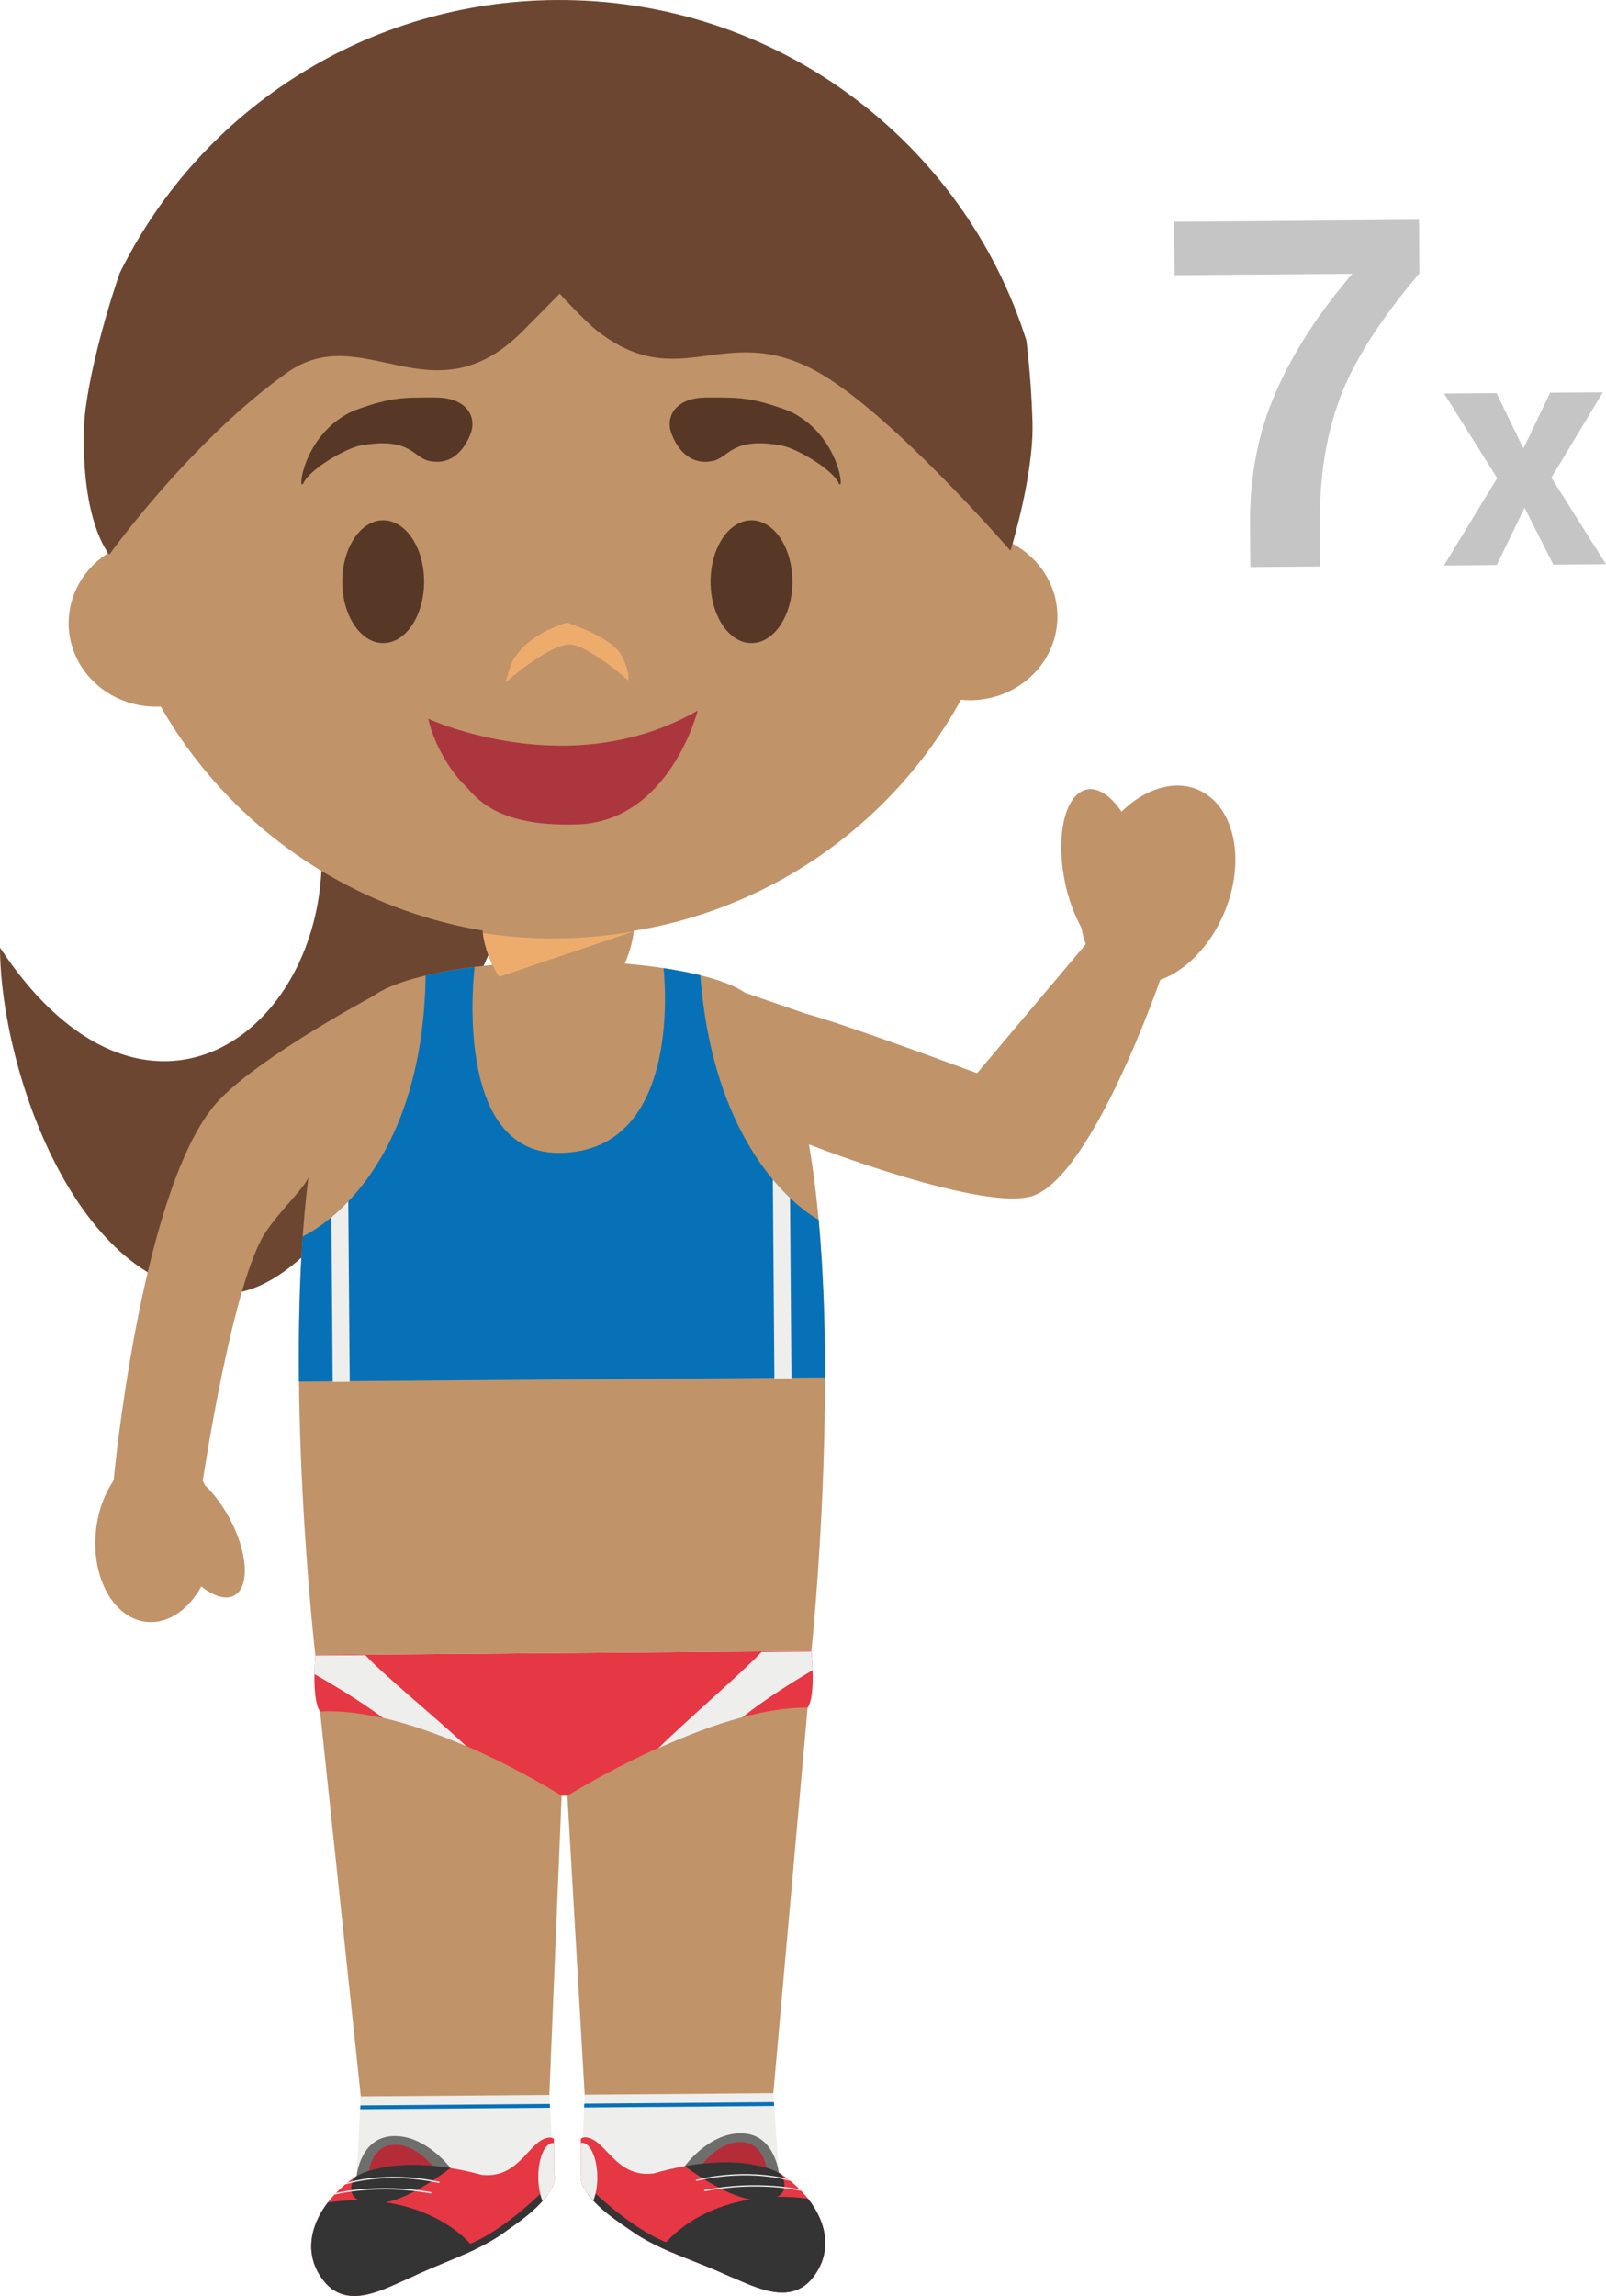 <svg version="1.1" xmlns="http://www.w3.org/2000/svg" xmlns:xlink="http://www.w3.org/1999/xlink" width="78.492" height="112.18" viewBox="0,0,78.492,112.18"><g transform="translate(-201.272,-124.579)"><g data-paper-data="{&quot;isPaintingLayer&quot;:true}" fill-rule="evenodd" stroke="none" stroke-width="1" stroke-linecap="butt" stroke-linejoin="miter" stroke-miterlimit="10" stroke-dasharray="" stroke-dashoffset="0" style="mix-blend-mode: normal"><path d="M201.273,170.883c8.095,12.263 18.677,1.893 14.96,-8.97c-2.698,-7.886 11.682,2.48 11.682,2.48c0,0 -8.183,22.99 -15.445,23.387c-7.26,0.398 -11.174,-10.79 -11.198,-16.896" data-paper-data="{&quot;origPos&quot;:null}" fill="#6d4631"/><path d="M229.778,230.78l0.07,-3.86l-0.846,-14.602c0,0 4.15,-4.593 6.068,-5.139c1.381,-0.395 5.674,0.832 5.674,0.832l-1.676,18.835l-0.04,3.862h-0.01c1.767,1.066 3.063,3.26 1.571,5.065c-1.127,1.279 -2.81,0.29 -4.086,-0.234c-1.408,-0.65 -3.022,-1.102 -4.302,-1.959c-0.821,-0.565 -1.728,-1.242 -2.29,-2.083c-0.178,-0.266 -0.194,-0.471 -0.133,-0.717M218.996,230.865l-0.09,-3.86l-1.99,-18.806c0,0 4.21,-1.314 5.583,-0.952c1.942,0.51 6.221,5.074 6.221,5.074l-0.6,14.612l-0.068,3.86h-0.007c0.07,0.255 0.306,0.51 0.138,0.776c-0.547,0.856 -1.51,1.484 -2.322,2.06c-1.27,0.877 -2.871,1.355 -4.269,2.028c-1.269,0.546 -2.931,1.558 -4.081,0.3c-1.521,-1.786 -0.261,-3.995 1.485,-5.092" data-paper-data="{&quot;origPos&quot;:null}" fill="#c09369"/><path d="M240.929,205.248c0,0 0.23,2.207 -0.185,2.763c-4.82,-0.031 -11.742,4.308 -11.742,4.308l-0.282,0.002c0,0 -6.792,-4.357 -11.803,-4.122c-0.428,-0.55 -0.234,-2.758 -0.234,-2.758z" fill="#e63744"/><path d="M219.991,208.516c1.399,0.322 2.815,0.845 4.079,1.386c-1.534,-1.435 -4.07,-3.505 -4.94,-4.453l-2.449,0.02c0,0 -0.036,0.394 -0.042,0.906c0.832,0.474 2.171,1.256 3.352,2.141M240.989,206.183c-0.019,-0.512 -0.06,-0.906 -0.06,-0.906l-2.44,0.02c-0.894,0.959 -3.551,3.235 -5.04,4.697c1.273,-0.57 2.691,-1.136 4.101,-1.509c1.193,-0.946 2.583,-1.797 3.438,-2.302M228.34,230.809h0.02c0.067,0.26 -0.016,0.537 -0.194,0.812c-0.562,0.88 -1.546,1.54 -2.387,2.13c-0.139,0.094 -0.277,0.186 -0.419,0.266l-7.501,0.058l-0.018,-2.483c0.266,-0.264 0.559,-0.5 0.873,-0.704h-0.009l0.2,-3.883l9.214,-0.072z" fill="#eeeeed"/><path d="M228.155,227.56l-9.28,0.074l0.012,-0.188l9.258,-0.074z" fill="#0771b7"/><path d="M240.927,233.895l-8.197,0.063c-0.14,-0.079 -0.285,-0.17 -0.42,-0.262c-0.851,-0.586 -1.852,-1.216 -2.428,-2.09c-0.18,-0.273 -0.266,-0.548 -0.203,-0.805l0.007,-0.002l0.162,-3.878l9.221,-0.074l0.261,3.878h-0.009c0.622,0.385 1.163,0.887 1.593,1.478z" fill="#eeeeed"/><path d="M229.831,227.359l9.266,-0.074l0.01,0.188l-9.287,0.074z" fill="#0771b7"/><path d="M218.732,230.886l-0.027,-0.01c0,0 0.176,-1.845 1.737,-1.927c1.613,-0.096 2.849,1.558 2.849,1.558l-4.559,0.38z" fill="#6e6e6d"/><path d="M219.296,230.701c0,0 0.12,-1.263 1.193,-1.328c1.109,-0.065 1.957,1.073 1.957,1.073l-3.132,0.264z" fill="#b52c39"/><path d="M218.732,230.887c0,0 1.868,-1.178 6.086,-0.047c1.701,0.185 2.218,-1.388 3.008,-1.742c0.403,-0.176 0.52,-0.004 0.52,-0.004l0.014,1.716c0.067,0.258 -0.018,0.535 -0.194,0.81c-0.562,0.881 -1.545,1.531 -2.387,2.128c-1.305,0.903 -2.954,1.39 -4.396,2.09c-1.301,0.554 -3.02,1.594 -4.197,0.297c-1.566,-1.833 -0.267,-4.084 1.529,-5.248h-0.01v-0.007l0.027,0.007" fill="#e63744"/><path d="M228.046,231.799c-0.576,0.791 -1.485,1.397 -2.268,1.949c-0.546,0.379 -1.154,0.682 -1.782,0.959l-0.175,-0.34c1.867,-0.561 4.014,-2.753 4.014,-2.753l0.211,0.186M218.732,230.886c0,0 1.415,-0.891 4.559,-0.38c-0.918,0.691 -2.453,1.704 -3.553,1.72c-1.406,0.02 -1.445,-0.631 -1.166,-1.236c0.045,-0.036 0.097,-0.047 0.143,-0.106h-0.01v-0.008l0.027,0.011" fill="#343434"/><path d="M218.675,232.079c2.477,-0.02 4.644,0.945 5.823,2.4c-1.015,0.488 -2.115,0.872 -3.116,1.359c-1.301,0.555 -3.02,1.595 -4.197,0.295c-1.089,-1.269 -0.794,-2.749 0.093,-3.925c0.004,-0.002 0.009,-0.007 0.013,-0.018c0.458,-0.069 0.921,-0.106 1.384,-0.111" fill="#343434"/><path d="M228.297,229.284c0.018,0 0.036,0.005 0.052,0.005l0.011,1.522c0.067,0.257 -0.016,0.534 -0.194,0.809c-0.103,0.172 -0.231,0.338 -0.38,0.499c-0.126,-0.298 -0.202,-0.709 -0.207,-1.155c-0.007,-0.926 0.311,-1.675 0.718,-1.68M217.657,231.796h0.01c0.022,-0.008 2.043,-0.511 4.657,-0.05c0.018,0.004 0.036,-0.007 0.036,-0.03c0.003,-0.017 -0.006,-0.031 -0.024,-0.033c-2.626,-0.465 -4.665,0.047 -4.683,0.051c-0.02,0.003 -0.031,0.018 -0.027,0.036c0.007,0.018 0.018,0.027 0.032,0.027zM218.196,231.301c0.004,0 0.004,0 0.007,-0.004c0.018,-0.002 1.899,-0.628 4.515,-0.058c0.019,0.004 0.034,-0.009 0.039,-0.027c0.007,-0.018 -0.007,-0.036 -0.023,-0.036c-2.644,-0.574 -4.531,0.058 -4.55,0.063c-0.017,0.009 -0.03,0.024 -0.02,0.04c0.002,0.016 0.016,0.022 0.032,0.022" fill="#eeeeed"/><path d="M239.305,230.725l-4.567,-0.31c0,0 1.208,-1.673 2.824,-1.601c1.566,0.056 1.768,1.9 1.768,1.9z" fill="#6e6e6d"/><path d="M238.725,230.557l-3.143,-0.217c0,0 0.835,-1.149 1.946,-1.102c1.069,0.047 1.21,1.31 1.21,1.31z" fill="#b52c39"/><path d="M239.305,230.725l0.025,-0.007v0.007h-0.009c1.814,1.136 3.15,3.366 1.611,5.222c-1.154,1.314 -2.885,0.304 -4.2,-0.233c-1.45,-0.673 -3.108,-1.135 -4.429,-2.018c-0.843,-0.586 -1.847,-1.218 -2.423,-2.088c-0.18,-0.275 -0.266,-0.55 -0.207,-0.807l-0.014,-1.714c0,0 0.117,-0.177 0.52,-0.005c0.801,0.34 1.339,1.902 3.035,1.69c4.208,-1.198 6.091,-0.047 6.091,-0.047" fill="#e63744"/><path d="M230.008,231.784l0.205,-0.188c0,0 2.185,2.16 4.057,2.689l-0.171,0.342c-0.628,-0.268 -1.238,-0.561 -1.796,-0.932c-0.785,-0.539 -1.71,-1.129 -2.295,-1.911M239.305,230.725l0.025,-0.011v0.009h-0.009c0.052,0.056 0.106,0.065 0.15,0.1c0.284,0.602 0.255,1.252 -1.151,1.252c-1.096,0.002 -2.65,-0.983 -3.582,-1.66c3.136,-0.562 4.567,0.31 4.567,0.31" fill="#343434"/><path d="M239.382,231.915c0.462,-0.003 0.923,0.027 1.381,0.09c0.004,0.006 0.009,0.012 0.014,0.017c0.904,1.16 1.228,2.638 0.153,3.925c-1.152,1.315 -2.882,0.302 -4.199,-0.232c-1.005,-0.47 -2.108,-0.836 -3.127,-1.308c1.143,-1.475 3.3,-2.472 5.778,-2.492" fill="#343434"/><path d="M229.714,229.273c0.41,-0.002 0.743,0.743 0.752,1.668c0.004,0.447 -0.07,0.858 -0.198,1.158c-0.14,-0.156 -0.27,-0.32 -0.39,-0.492c-0.177,-0.273 -0.263,-0.548 -0.207,-0.805l-0.009,-1.522c0.016,-0.002 0.034,-0.007 0.052,-0.007M240.393,231.618c0.015,0 0.028,-0.012 0.03,-0.027c0.006,-0.018 -0.005,-0.033 -0.023,-0.036c-0.023,-0.004 -2.068,-0.485 -4.683,0.023c-0.018,0.002 -0.031,0.015 -0.027,0.033c0.005,0.023 0.023,0.036 0.04,0.03c2.604,-0.506 4.636,-0.032 4.654,-0.023zM239.852,231.131c0.014,0 0.027,-0.007 0.032,-0.022c0.004,-0.016 -0.005,-0.032 -0.023,-0.04c-0.018,-0.005 -1.924,-0.609 -4.554,0.008c-0.008,-0 -0.016,0.004 -0.02,0.011c-0.004,0.007 -0.005,0.016 -0.002,0.023c0.006,0.018 0.022,0.031 0.036,0.027c2.614,-0.61 4.502,-0.014 4.52,-0.011c0.002,0.004 0.007,0.004 0.011,0.004" fill="#eeeeed"/><path d="M205.957,199.407c0.095,-0.963 0.412,-1.826 0.867,-2.488c-0.005,0.04 -0.005,0.058 -0.005,0.058c0,0 1.258,-13.666 4.8,-18.23c1.624,-2.097 7.256,-5.16 7.913,-5.513c1.242,-0.908 4.056,-1.334 5.805,-1.513c-0.295,-0.637 -0.48,-1.333 -0.484,-1.84l7.402,-0.058c0.003,0.505 -0.164,1.194 -0.45,1.835c1.72,0.15 4.575,0.534 5.875,1.424c0,0 2.252,0.773 3,1.033c1.919,0.505 8.345,2.901 8.345,2.901l5.314,-6.303c-0.096,-0.258 -0.167,-0.526 -0.21,-0.798c-0.384,-0.71 -0.658,-1.473 -0.814,-2.265c-0.46,-2.269 0.016,-4.28 1.074,-4.495c0.56,-0.116 1.179,0.315 1.696,1.08c1.127,-1.098 2.531,-1.565 3.71,-1.082c1.8,0.749 2.392,3.429 1.319,6.002c-0.689,1.647 -1.89,2.852 -3.141,3.303c0,0 -3.27,9.46 -6.176,10.533c-2.352,0.872 -10.992,-2.497 -10.992,-2.497v-0.013c1.7,9.79 0.124,24.767 0.124,24.767l-24.246,0.192c0,0 -1.561,-13.573 -0.337,-23.354v0.009c-0.19,0.52 -1.229,1.45 -2.05,2.626c-1.64,2.34 -3.116,12.218 -3.116,12.218c0.04,0.07 0.074,0.132 0.108,0.208c0.427,0.403 0.839,0.95 1.188,1.585c0.91,1.68 1.021,3.389 0.238,3.804c-0.414,0.224 -1.006,0.032 -1.602,-0.444c-0.625,1.135 -1.622,1.833 -2.664,1.732c-1.602,-0.154 -2.718,-2.135 -2.49,-4.417" data-paper-data="{&quot;origPos&quot;:null}" fill="#c09369"/><path d="M225.665,172.304c-0.421,-0.625 -0.718,-1.502 -0.796,-2.135c1.195,0.182 2.402,0.27 3.61,0.262c1.261,-0.011 2.52,-0.126 3.762,-0.344l-0.016,0.007l-6.56,2.21" fill="#eeac6c"/><path d="M235.5,172.228c0.713,9.383 5.784,11.95 5.784,11.95v0.002c0.228,2.501 0.313,5.154 0.31,7.698l-25.71,0.204v-0.003c-0.022,-2.325 0.018,-4.739 0.178,-7.045l0.018,-0.054c0,0 5.832,-2.534 5.994,-12.724v-0.01c0.764,-0.184 1.564,-0.311 2.284,-0.41h0.11c0,0 -1.136,9.113 4.14,9.073c6.174,-0.05 5.092,-9.026 5.092,-9.03c0.604,0.094 1.205,0.21 1.8,0.349" data-paper-data="{&quot;origPos&quot;:null}" fill="#0771b7"/><path d="M217.469,184.055c0.256,-0.215 0.535,-0.474 0.825,-0.778l0.07,8.816l-0.832,0.006l-0.063,-8.044M239.043,182.21c0.298,0.351 0.584,0.653 0.84,0.901l0.07,8.811l-0.833,0.008l-0.076,-9.72" fill="#eeeeed"/><path d="M206.498,151.643c-0.173,-1.104 -0.265,-2.219 -0.277,-3.337c-0.097,-12.274 9.837,-22.304 22.192,-22.4c12.355,-0.099 22.453,9.77 22.552,22.046c0.007,1.067 -0.061,2.133 -0.205,3.19c1.298,0.695 2.18,2.01 2.191,3.532c0.018,2.258 -1.88,4.097 -4.239,4.117c-0.158,-0 -0.315,-0.008 -0.472,-0.024c-3.912,7.105 -11.362,11.537 -19.472,11.585c-8.099,0.075 -15.608,-4.227 -19.64,-11.252c-0.063,0.004 -0.133,0.004 -0.196,0.006c-2.36,0.018 -4.286,-1.792 -4.304,-4.05c-0.011,-1.415 0.734,-2.673 1.87,-3.413" data-paper-data="{&quot;origPos&quot;:null}" fill="#c09369"/><path d="M224.311,145.65c0,0 -0.503,1.803 -2.082,1.446c-0.772,-0.174 -0.908,-1.201 -3.386,-0.74c-0.779,0.18 -2.417,1.156 -2.732,1.808c-0.316,0.652 -0.088,-2.392 2.457,-3.522c1.835,-0.675 2.457,-0.642 3.977,-0.642c1.52,0 1.987,0.907 1.766,1.65M234.052,145.65c0,0 0.503,1.803 2.082,1.446c0.772,-0.174 0.908,-1.201 3.386,-0.74c0.779,0.18 2.417,1.156 2.732,1.808c0.316,0.652 0.087,-2.392 -2.457,-3.522c-1.835,-0.675 -2.457,-0.642 -3.977,-0.642c-1.52,0 -1.987,0.907 -1.766,1.65M222,153c0,1.657 -0.895,3 -2,3c-1.105,0 -2,-1.343 -2,-3c0,-1.657 0.895,-3 2,-3c1.105,0 2,1.343 2,3M240,153c0,1.657 -0.895,3 -2,3c-1.105,0 -2,-1.343 -2,-3c0,-1.657 0.895,-3 2,-3c1.105,0 2,1.343 2,3" data-paper-data="{&quot;origPos&quot;:null}" fill="#573827"/><path d="M229.02,156.069c-1.125,0.153 -3.02,1.834 -3.02,1.834c0,0 0.207,-1.009 0.503,-1.299c0.8,-1.156 2.487,-1.604 2.487,-1.604c0,0 2.173,0.703 2.65,1.588c0.443,0.824 0.34,1.238 0.34,1.238c0,0 -2.121,-1.871 -2.96,-1.756z" fill="#eeac6c"/><path d="M222.2,159.696c0,0 6.897,3.208 13.172,-0.397c0,0 -1.39,5.47 -5.95,5.561c-4.115,0.122 -4.984,-1.492 -5.477,-1.956c-0.492,-0.463 -1.42,-1.772 -1.745,-3.208" data-paper-data="{&quot;origPos&quot;:null}" fill="#ac363e"/><path d="M251.735,145.269c0.056,2.594 -1.078,6.22 -1.078,6.22c0,0 -5.967,-6.905 -9.591,-8.83c-4.422,-2.345 -6.59,1.178 -10.56,-1.88c-0.657,-0.503 -1.881,-1.851 -1.881,-1.851c0,0 -1.469,1.494 -1.86,1.882c-4.392,4.344 -7.756,-0.654 -11.46,1.976c-4.72,3.347 -8.687,8.888 -8.687,8.888c0,0 -1.393,-1.551 -1.235,-6.286c0.041,-1.361 0.681,-4.388 1.741,-7.468c4.007,-8.119 12.252,-13.281 21.306,-13.34c10.776,-0.085 19.94,6.925 23.005,16.63c0.163,1.348 0.263,2.703 0.3,4.06" data-paper-data="{&quot;origPos&quot;:null}" fill="#6d4631"/><path d="M270.645,137.93c-1.908,2.253 -3.202,4.28 -3.877,6.078c-0.675,1.792 -1.008,3.846 -0.99,6.167l0.018,2.083l-3.413,0.027l-0.018,-2.086c-0.018,-2.349 0.4,-4.504 1.255,-6.446c0.85,-1.95 2.097,-3.876 3.744,-5.796l-8.685,0.067l-0.022,-2.609l11.965,-0.094zM275.703,146.448l0.05,-0.003l1.28,-2.678l2.576,-0.02l-2.516,4.171l2.671,4.23l-2.572,0.02l-1.41,-2.781l-1.357,2.8l-2.583,0.023l2.603,-4.271l-2.594,-4.131l2.565,-0.02z" fill="#c6c5c6"/></g></g></svg>